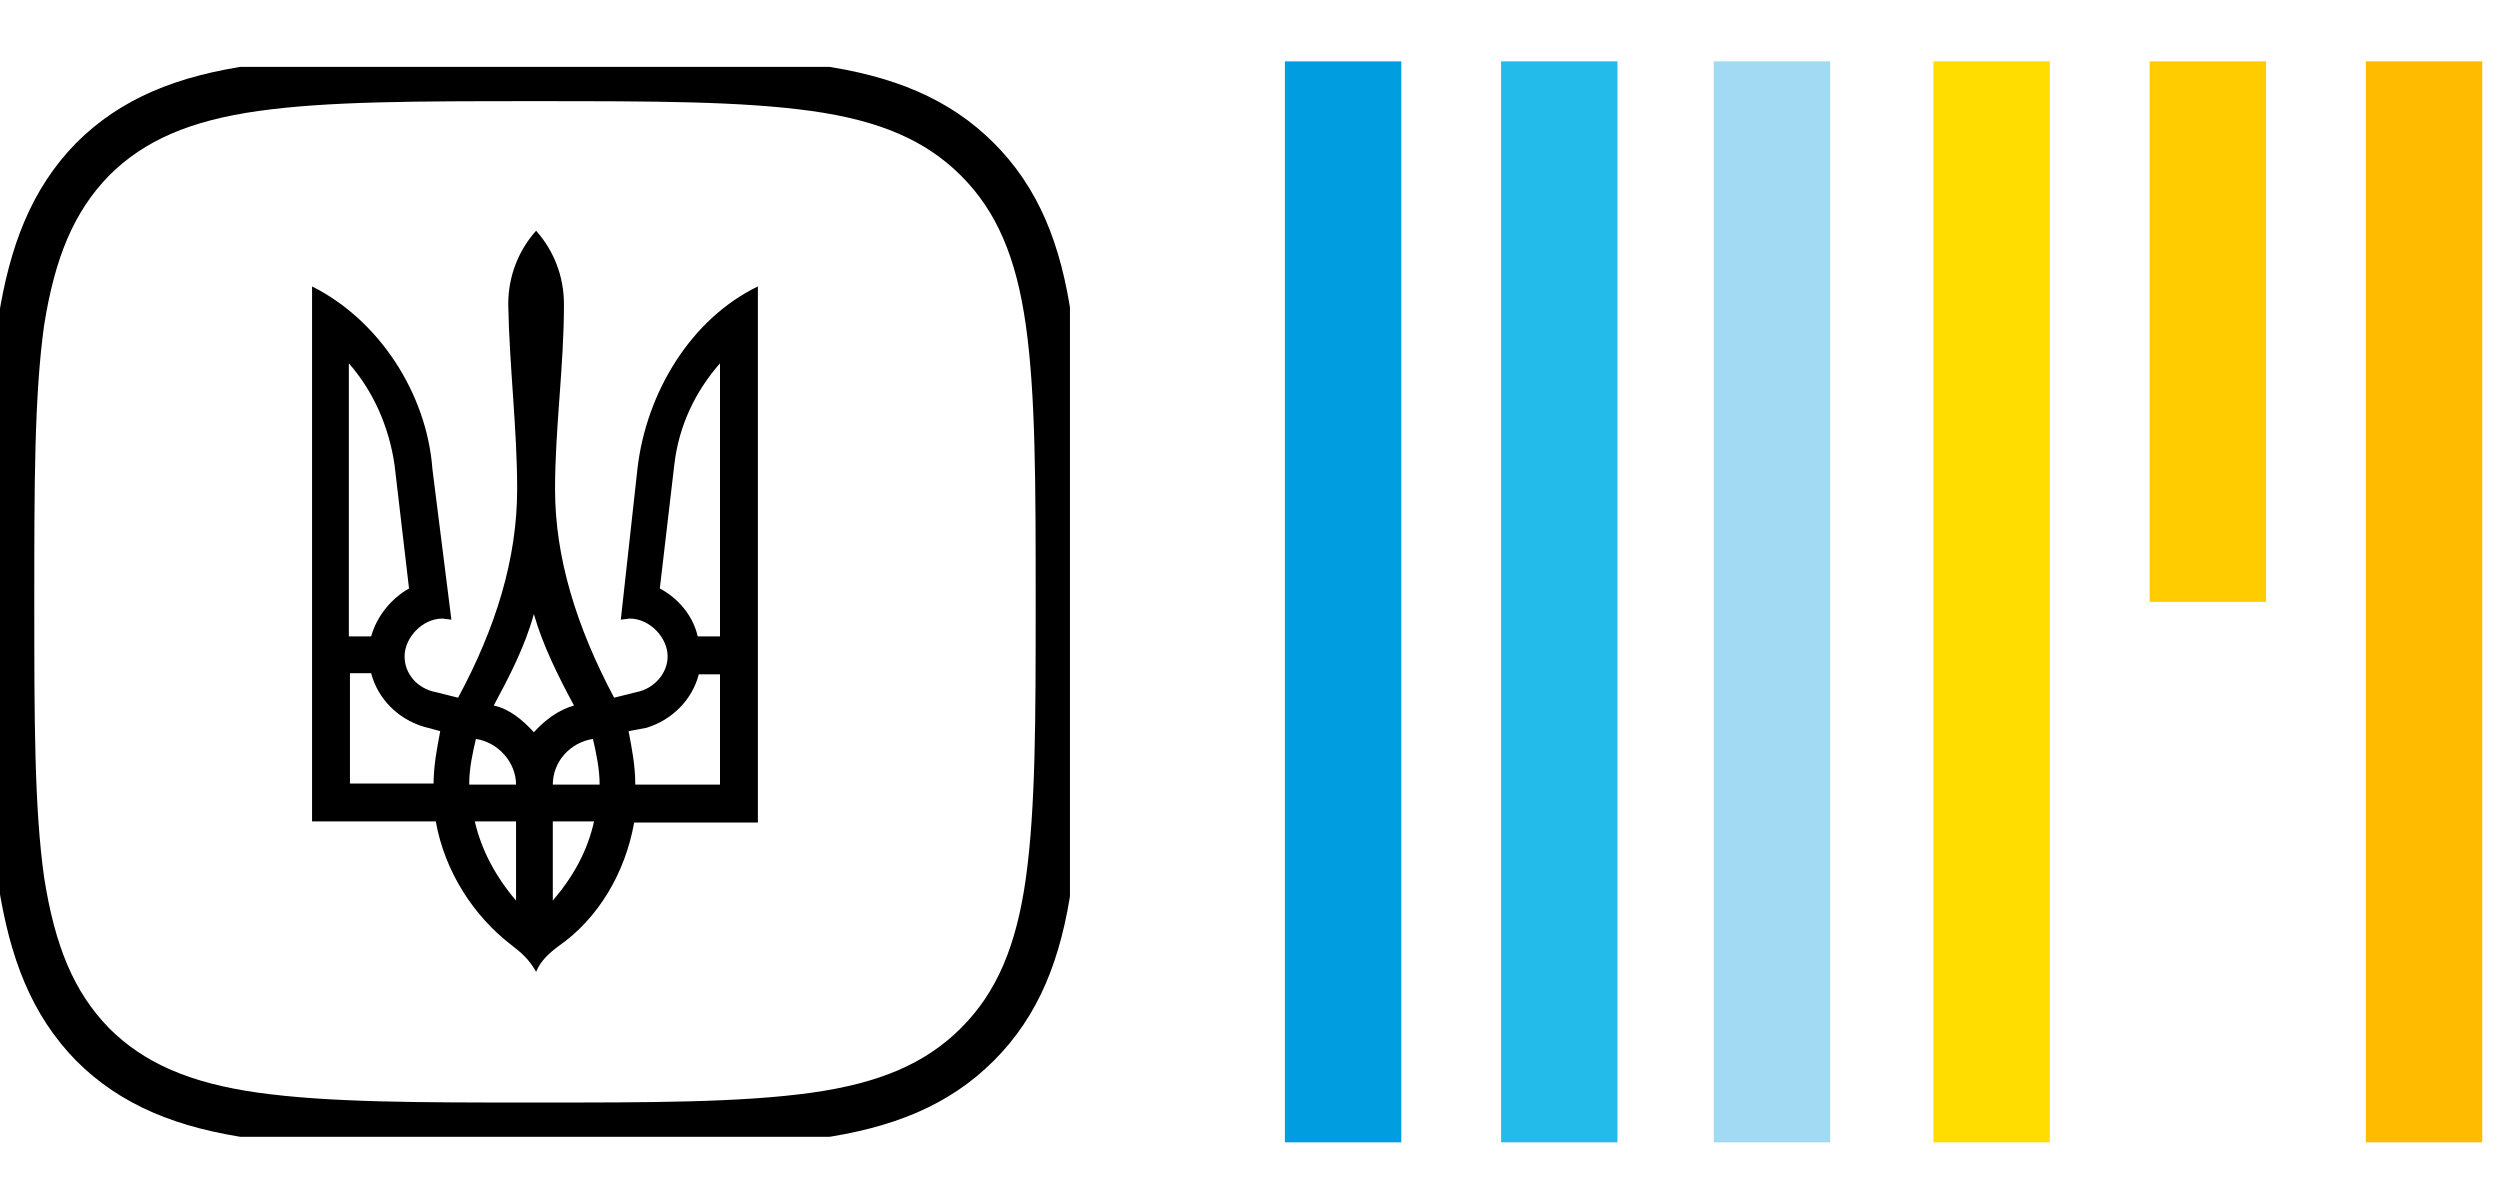 <svg width="108" height="52" viewBox="0 0 108 52" fill="none" xmlns="http://www.w3.org/2000/svg">
<g clip-path="url(#clip0)">
<path d="M3.996 6.885C5.73 5.152 7.944 4.237 11.026 3.804C14.107 3.37 18.007 3.37 23.111 3.37C28.215 3.37 32.067 3.37 35.196 3.804C38.278 4.237 40.493 5.152 42.226 6.885C43.959 8.618 44.874 10.833 45.307 13.915C45.741 16.996 45.741 20.896 45.741 26C45.741 31.104 45.741 34.955 45.307 38.085C44.874 41.166 43.959 43.381 42.226 45.115C40.493 46.848 38.278 47.763 35.196 48.196C32.067 48.63 28.167 48.63 23.111 48.63C18.055 48.63 14.155 48.63 11.026 48.196C7.944 47.763 5.73 46.848 3.996 45.115C2.263 43.333 1.396 41.118 0.915 38.037C0.481 34.955 0.481 31.055 0.481 26C0.481 20.944 0.481 17.044 0.915 13.915C1.396 10.881 2.263 8.667 3.996 6.885Z" stroke="black" stroke-width="2"/>
<path d="M22.1 40.83C20.463 39.578 19.211 37.652 18.826 35.485H13.481V12.374C16.37 13.818 18.441 16.996 18.681 20.27L19.5 26.77L19.115 26.722C18.248 26.722 17.478 27.541 17.478 28.359C17.478 29.13 18.055 29.755 18.826 29.9L19.789 30.141C21.426 27.107 22.341 24.122 22.341 21.137C22.341 18.489 22.004 15.841 21.956 13.144C21.956 11.941 22.389 10.833 23.159 9.967C23.93 10.833 24.363 11.941 24.363 13.144C24.363 15.841 23.978 18.489 23.978 21.137C23.978 24.074 24.893 27.059 26.53 30.141L27.493 29.9C28.263 29.755 28.841 29.081 28.841 28.359C28.841 27.541 28.07 26.722 27.204 26.722L26.819 26.77L27.541 20.222C27.926 16.948 29.852 13.77 32.741 12.374V35.533H27.396C27.011 37.7 25.855 39.674 24.122 40.878C23.737 41.167 23.352 41.504 23.159 41.985C22.87 41.455 22.533 41.167 22.1 40.83ZM16.033 27.492C16.274 26.626 16.9 25.855 17.67 25.422L17.044 20.078C16.804 18.441 16.13 16.9 15.07 15.696V27.492H16.033ZM18.73 33.896C18.73 33.078 18.874 32.355 19.018 31.585L18.296 31.392C17.189 31.055 16.322 30.189 16.033 29.081H15.118V33.848H18.73V33.896ZM22.293 33.896C22.293 32.933 21.522 32.067 20.559 31.922C20.415 32.548 20.27 33.174 20.27 33.896H22.293ZM22.293 35.485H20.511C20.8 36.737 21.426 37.892 22.293 38.904V35.485ZM24.796 30.478C24.122 29.226 23.448 27.878 23.063 26.529C22.678 27.926 22.004 29.226 21.33 30.478C22.004 30.622 22.581 31.104 23.063 31.633C23.544 31.104 24.122 30.67 24.796 30.478ZM25.904 33.896C25.904 33.222 25.759 32.548 25.615 31.922C24.652 32.067 23.881 32.885 23.881 33.896H25.904ZM25.663 35.485H23.881V38.904C24.748 37.892 25.374 36.785 25.663 35.485ZM31.104 33.896V29.13H30.189C29.9 30.237 29.033 31.104 27.926 31.441L27.155 31.585C27.3 32.355 27.444 33.078 27.444 33.896H31.104ZM31.104 27.492V15.696C30.044 16.9 29.322 18.392 29.13 20.078L28.504 25.422C29.322 25.855 29.948 26.626 30.141 27.492H31.104Z" fill="black"/>
</g>
<g clip-path="url(#clip1)">
<path d="M60.536 2.651H55.507V49.349H60.536V2.651Z" fill="#009EE0"/>
<path d="M69.876 2.651H64.847V49.349H69.876V2.651Z" fill="#22BBEA"/>
<path d="M88.554 2.651H83.525V49.349H88.554V2.651Z" fill="#FFDD00"/>
<path d="M97.894 2.651H92.865V26H97.894V2.651Z" fill="#FFCC00"/>
<path d="M107.234 2.651H102.205V49.349H107.234V2.651Z" fill="#FFBB00"/>
<path d="M79.063 2.651H74.034V49.349H79.063V2.651Z" fill="#A2DAF3"/>
</g>
<defs>
<clipPath id="clip0">
<rect y="2.889" width="46.222" height="46.222" fill="white"/>
</clipPath>
<clipPath id="clip1">
<rect x="55.37" width="52" height="52" fill="white"/>
</clipPath>
</defs>
</svg>
